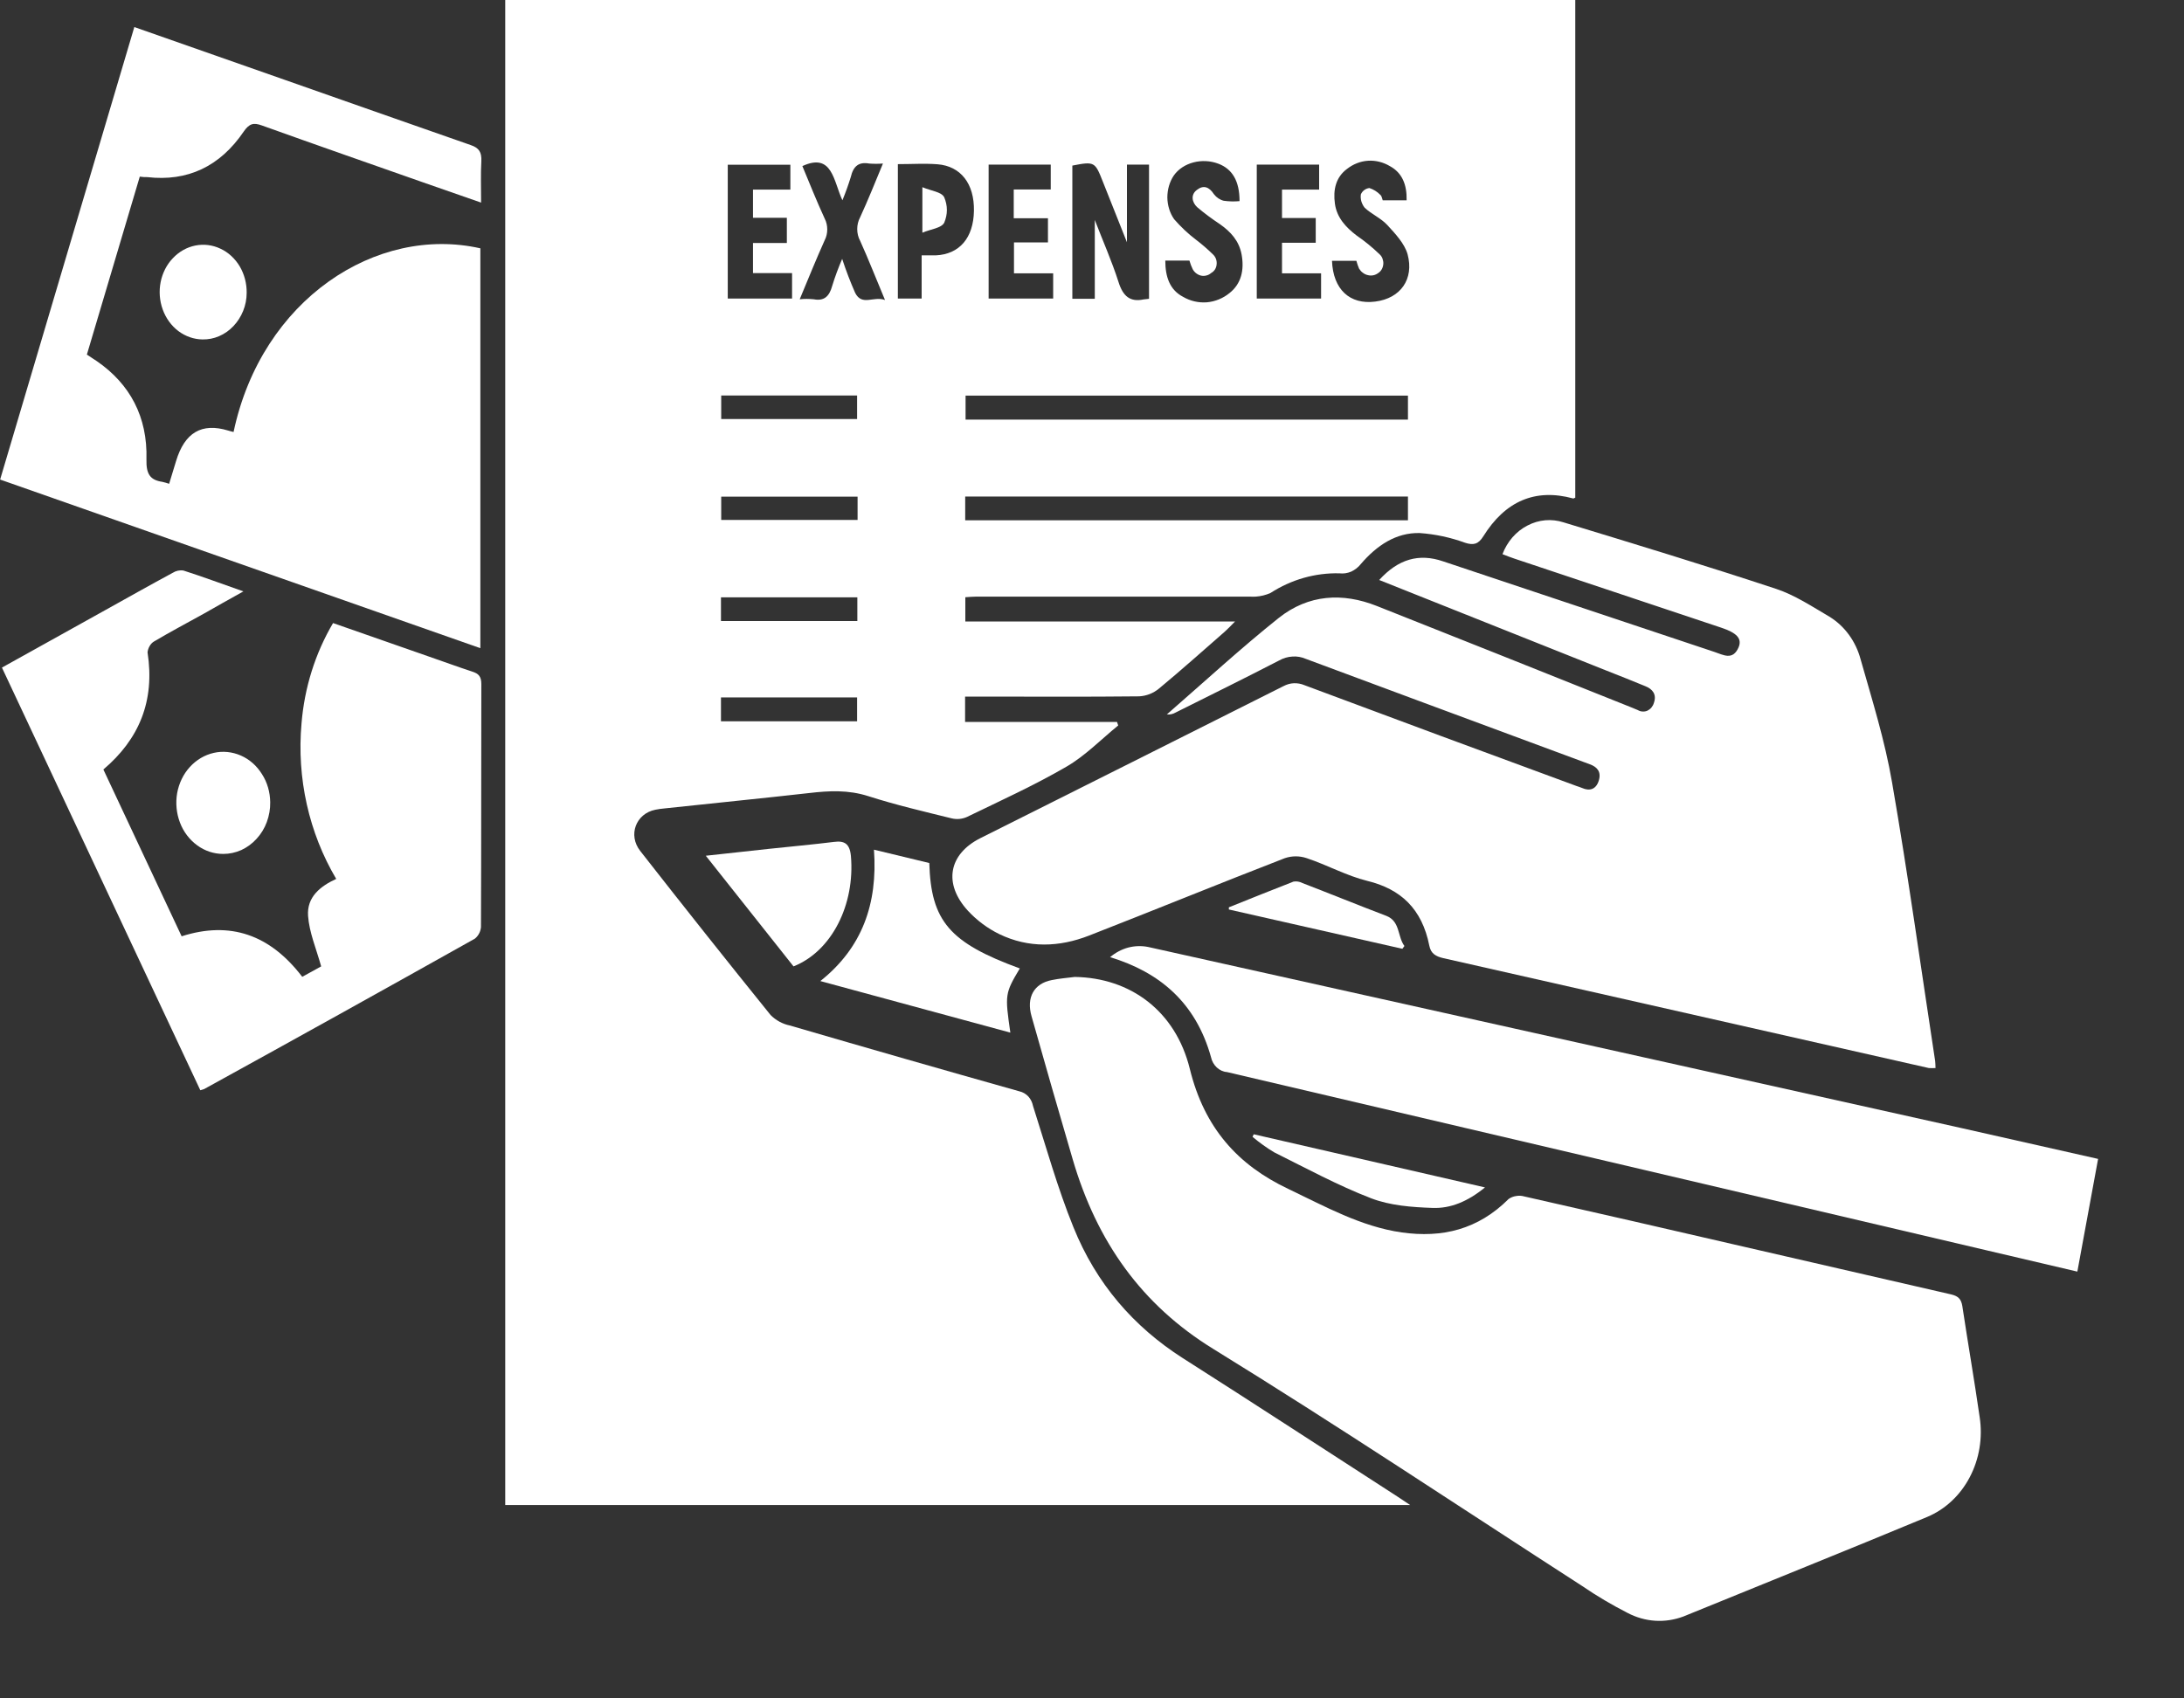 <svg width="18" height="14" viewBox="0 0 18 14" fill="none" xmlns="http://www.w3.org/2000/svg">
<rect x="0" y="0" width="18" height="14" fill="#333333" stroke="none"/>
<g clip-path="url(#clip0_4106_7192)">
<path d="M4.164 0H12.983V4.103C12.977 4.103 12.971 4.11 12.966 4.109C12.652 4.023 12.405 4.132 12.225 4.421C12.184 4.487 12.143 4.496 12.075 4.474C11.954 4.43 11.829 4.403 11.701 4.394C11.506 4.389 11.347 4.496 11.215 4.65C11.194 4.677 11.166 4.698 11.136 4.712C11.105 4.725 11.072 4.73 11.04 4.726C10.84 4.721 10.643 4.777 10.471 4.888C10.433 4.905 10.392 4.915 10.351 4.918C10.335 4.919 10.319 4.919 10.303 4.918H8.046C8.018 4.918 7.99 4.921 7.956 4.923V5.123H10.179C10.138 5.164 10.116 5.188 10.093 5.208C9.913 5.365 9.736 5.524 9.552 5.676C9.505 5.715 9.448 5.737 9.388 5.74C8.947 5.745 8.505 5.742 8.063 5.742H7.954V5.951H9.206L9.216 5.98C9.075 6.095 8.943 6.231 8.789 6.32C8.524 6.474 8.246 6.6 7.97 6.734C7.93 6.752 7.886 6.756 7.844 6.746C7.613 6.689 7.381 6.635 7.154 6.562C6.99 6.51 6.833 6.518 6.67 6.537C6.272 6.582 5.874 6.621 5.476 6.664C5.45 6.666 5.425 6.67 5.4 6.675C5.242 6.707 5.173 6.883 5.277 7.015C5.632 7.469 5.99 7.92 6.351 8.367C6.395 8.411 6.45 8.441 6.509 8.453C7.139 8.637 7.77 8.818 8.402 8.996C8.429 9.002 8.455 9.017 8.475 9.038C8.495 9.06 8.508 9.087 8.514 9.117C8.621 9.452 8.716 9.793 8.847 10.116C9.035 10.582 9.344 10.937 9.748 11.195C10.342 11.573 10.931 11.958 11.523 12.34L11.622 12.406H4.164V0ZM11.604 3.261H7.958V3.459H11.604V3.261ZM7.955 4.289H11.604V4.093H7.955V4.289ZM9.47 2.462V1.357H9.288V1.997C9.221 1.828 9.156 1.664 9.09 1.499C9.025 1.334 9.022 1.329 8.838 1.365V2.463H9.023V1.813C9.089 1.985 9.163 2.151 9.218 2.323C9.255 2.442 9.314 2.492 9.426 2.468C9.438 2.466 9.452 2.466 9.47 2.463V2.462ZM10.216 1.657C10.216 1.493 10.157 1.394 10.043 1.35C9.907 1.298 9.749 1.34 9.674 1.447C9.639 1.499 9.621 1.563 9.621 1.628C9.622 1.692 9.641 1.756 9.677 1.807C9.732 1.87 9.792 1.927 9.857 1.976C9.907 2.014 9.954 2.055 9.999 2.099C10.009 2.109 10.017 2.121 10.022 2.135C10.027 2.15 10.029 2.165 10.027 2.18C10.026 2.195 10.021 2.209 10.013 2.222C10.005 2.234 9.994 2.244 9.981 2.251C9.97 2.261 9.956 2.268 9.942 2.271C9.928 2.275 9.913 2.275 9.899 2.272C9.885 2.269 9.871 2.262 9.859 2.253C9.847 2.244 9.837 2.232 9.83 2.219C9.819 2.196 9.81 2.173 9.803 2.148H9.604C9.604 2.282 9.641 2.39 9.751 2.447C9.811 2.482 9.879 2.497 9.946 2.492C10.014 2.486 10.079 2.46 10.133 2.416C10.231 2.339 10.256 2.224 10.233 2.098C10.212 1.984 10.142 1.91 10.056 1.849C9.991 1.806 9.927 1.759 9.867 1.708C9.824 1.668 9.811 1.605 9.865 1.565C9.918 1.524 9.965 1.539 10.005 1.601C10.026 1.628 10.054 1.647 10.086 1.655C10.13 1.661 10.173 1.662 10.216 1.658V1.657ZM11.593 1.651C11.596 1.523 11.557 1.425 11.456 1.37C11.401 1.337 11.338 1.321 11.275 1.325C11.212 1.329 11.152 1.353 11.101 1.393C11.01 1.461 10.986 1.563 11.002 1.679C11.018 1.795 11.093 1.874 11.179 1.94C11.246 1.986 11.31 2.038 11.369 2.095C11.38 2.105 11.389 2.117 11.394 2.131C11.399 2.145 11.402 2.16 11.401 2.175C11.4 2.19 11.396 2.205 11.389 2.218C11.382 2.231 11.372 2.242 11.36 2.25C11.348 2.259 11.334 2.266 11.319 2.269C11.304 2.272 11.289 2.272 11.274 2.268C11.259 2.265 11.245 2.258 11.233 2.249C11.22 2.24 11.21 2.228 11.201 2.214C11.192 2.193 11.185 2.172 11.179 2.15H10.978C10.987 2.386 11.125 2.513 11.334 2.486C11.543 2.46 11.656 2.301 11.601 2.096C11.576 2.007 11.499 1.926 11.434 1.855C11.38 1.797 11.304 1.766 11.247 1.712C11.235 1.697 11.226 1.679 11.22 1.66C11.215 1.642 11.213 1.622 11.216 1.602C11.222 1.588 11.232 1.575 11.245 1.566C11.257 1.557 11.271 1.552 11.286 1.55C11.32 1.561 11.351 1.58 11.377 1.607C11.388 1.616 11.391 1.637 11.396 1.651H11.593ZM7.4 1.353V2.461H7.596V2.105C7.643 2.105 7.678 2.105 7.712 2.105C7.908 2.096 8.023 1.961 8.027 1.738C8.031 1.514 7.918 1.369 7.726 1.354C7.621 1.346 7.516 1.353 7.4 1.353ZM6.591 2.467C6.629 2.463 6.668 2.463 6.707 2.467C6.792 2.483 6.835 2.444 6.859 2.356C6.882 2.281 6.91 2.206 6.941 2.134C6.972 2.229 7.008 2.323 7.048 2.414C7.105 2.526 7.199 2.438 7.294 2.473C7.219 2.295 7.158 2.137 7.089 1.985C7.073 1.956 7.065 1.922 7.065 1.888C7.065 1.854 7.073 1.821 7.089 1.791C7.154 1.65 7.212 1.505 7.277 1.348C7.239 1.351 7.201 1.351 7.163 1.348C7.078 1.333 7.033 1.369 7.012 1.459C6.992 1.524 6.969 1.588 6.943 1.651C6.869 1.493 6.861 1.255 6.613 1.369C6.673 1.513 6.731 1.659 6.797 1.802C6.811 1.829 6.818 1.86 6.818 1.891C6.818 1.922 6.811 1.953 6.797 1.98C6.727 2.136 6.663 2.294 6.591 2.467V2.467ZM6.514 1.358H5.998V2.461H6.528V2.251H6.206V2.003H6.485V1.795H6.206V1.563H6.514V1.358ZM10.358 2.461H10.888V2.253H10.566V2.001H10.844V1.797H10.566V1.563H10.872V1.357H10.358V2.461ZM8.68 2.253H8.357V1.998H8.637V1.799H8.355V1.562H8.66V1.357H8.148V2.461H8.68L8.68 2.253ZM7.064 5.946V5.749H5.942V5.946H7.064ZM5.942 5.119H7.066V4.924H5.942V5.119ZM7.068 4.094H5.944V4.286H7.068V4.094ZM5.944 3.26V3.454H7.064V3.26H5.944Z" fill="white"/>
<path d="M11.367 4.781C11.523 4.609 11.694 4.559 11.893 4.627C12.638 4.876 13.384 5.125 14.13 5.374C14.201 5.397 14.281 5.448 14.329 5.336C14.359 5.264 14.315 5.217 14.186 5.174L12.482 4.605C12.449 4.594 12.416 4.581 12.383 4.568C12.422 4.465 12.495 4.38 12.589 4.332C12.682 4.283 12.788 4.274 12.887 4.306C13.472 4.484 14.057 4.662 14.638 4.854C14.792 4.905 14.934 4.999 15.077 5.083C15.203 5.16 15.295 5.286 15.335 5.436C15.43 5.771 15.535 6.105 15.594 6.45C15.726 7.212 15.832 7.98 15.949 8.746C15.951 8.762 15.951 8.78 15.952 8.804C15.934 8.805 15.915 8.805 15.897 8.804C14.563 8.502 13.229 8.2 11.895 7.898C11.835 7.884 11.793 7.862 11.78 7.795C11.72 7.492 11.545 7.328 11.268 7.261C11.098 7.219 10.938 7.13 10.77 7.074C10.711 7.054 10.648 7.054 10.589 7.074C10.05 7.283 9.514 7.502 8.976 7.712C8.73 7.808 8.478 7.817 8.236 7.7C8.14 7.653 8.052 7.588 7.977 7.507C7.773 7.284 7.818 7.041 8.08 6.909C8.913 6.492 9.746 6.074 10.578 5.656C10.605 5.642 10.634 5.633 10.664 5.632C10.693 5.631 10.723 5.636 10.751 5.648C11.497 5.927 12.245 6.204 12.993 6.479C13.008 6.484 13.024 6.489 13.038 6.495C13.103 6.524 13.155 6.506 13.177 6.434C13.199 6.361 13.163 6.322 13.103 6.3L12.612 6.118C11.996 5.889 11.377 5.661 10.762 5.431C10.727 5.416 10.689 5.409 10.652 5.412C10.614 5.414 10.577 5.425 10.543 5.444C10.26 5.59 9.975 5.731 9.69 5.873C9.668 5.886 9.642 5.892 9.617 5.889C9.924 5.622 10.224 5.345 10.54 5.093C10.784 4.9 11.064 4.883 11.347 4.995C12.044 5.271 12.74 5.549 13.435 5.827L13.498 5.853C13.51 5.86 13.524 5.865 13.537 5.865C13.551 5.866 13.565 5.864 13.578 5.858C13.59 5.852 13.602 5.843 13.611 5.832C13.62 5.821 13.627 5.808 13.631 5.794C13.656 5.723 13.619 5.68 13.562 5.657C13.454 5.612 13.346 5.57 13.238 5.527L11.367 4.781Z" fill="white"/>
<path d="M8.858 8.053C9.316 8.06 9.688 8.333 9.806 8.81C9.926 9.3 10.204 9.604 10.615 9.799C10.919 9.944 11.217 10.111 11.552 10.159C11.886 10.206 12.181 10.136 12.434 9.883C12.453 9.87 12.474 9.862 12.496 9.859C12.518 9.855 12.54 9.856 12.561 9.862C13.169 9.999 13.775 10.139 14.382 10.279C14.948 10.41 15.514 10.54 16.081 10.67C16.134 10.683 16.163 10.703 16.173 10.766C16.219 11.072 16.272 11.376 16.316 11.682C16.342 11.852 16.313 12.027 16.234 12.177C16.156 12.326 16.032 12.442 15.884 12.504C15.216 12.782 14.544 13.051 13.874 13.325C13.799 13.353 13.72 13.365 13.642 13.36C13.563 13.355 13.486 13.333 13.415 13.296C13.286 13.23 13.16 13.156 13.039 13.073C12.027 12.42 11.023 11.75 9.999 11.119C9.411 10.757 9.04 10.238 8.84 9.553C8.725 9.162 8.613 8.77 8.502 8.378C8.457 8.222 8.522 8.107 8.668 8.079C8.73 8.066 8.794 8.061 8.858 8.053Z" fill="white"/>
<path d="M3.965 1.67L3.489 1.504C3.045 1.348 2.601 1.193 2.158 1.034C2.091 1.01 2.055 1.017 2.009 1.084C1.812 1.374 1.544 1.498 1.214 1.46C1.195 1.46 1.177 1.46 1.152 1.456L0.716 2.923L0.798 2.977C1.071 3.165 1.217 3.436 1.207 3.787C1.204 3.909 1.238 3.957 1.338 3.972C1.357 3.976 1.376 3.982 1.394 3.988C1.414 3.924 1.433 3.862 1.451 3.801C1.522 3.565 1.663 3.483 1.88 3.549C1.895 3.554 1.91 3.557 1.925 3.561C2.157 2.466 3.104 1.854 3.959 2.047V5.343L0.001 3.953L1.107 0.223L2.355 0.661C2.863 0.84 3.371 1.018 3.88 1.196C3.947 1.219 3.971 1.253 3.967 1.33C3.961 1.434 3.965 1.545 3.965 1.67Z" fill="white"/>
<path d="M2.491 8.052L2.647 7.966C2.606 7.819 2.549 7.687 2.539 7.55C2.528 7.394 2.64 7.305 2.771 7.245C2.546 6.865 2.445 6.414 2.485 5.964C2.509 5.669 2.598 5.385 2.745 5.136L3.529 5.41C3.652 5.452 3.772 5.497 3.895 5.537C3.943 5.553 3.967 5.575 3.967 5.638C3.965 6.306 3.967 6.974 3.964 7.642C3.962 7.662 3.957 7.68 3.948 7.696C3.939 7.713 3.927 7.727 3.913 7.738C3.171 8.154 2.428 8.567 1.683 8.977C1.673 8.981 1.662 8.984 1.651 8.987L0.016 5.503L0.868 5.029C1.053 4.926 1.236 4.823 1.423 4.722C1.45 4.705 1.481 4.698 1.512 4.703C1.671 4.754 1.827 4.812 2.006 4.875C1.883 4.943 1.781 5.001 1.679 5.059C1.542 5.135 1.404 5.208 1.269 5.288C1.254 5.297 1.242 5.31 1.233 5.326C1.224 5.341 1.218 5.359 1.216 5.377C1.278 5.778 1.147 6.093 0.852 6.343C1.067 6.801 1.282 7.259 1.497 7.718C1.897 7.59 2.225 7.704 2.491 8.052Z" fill="white"/>
<path d="M17.292 9.553C17.235 9.865 17.179 10.168 17.121 10.482C16.866 10.422 16.62 10.365 16.375 10.307C14.287 9.817 12.2 9.326 10.112 8.837C10.081 8.835 10.052 8.821 10.028 8.799C10.005 8.777 9.988 8.748 9.981 8.715C9.855 8.262 9.554 8.013 9.149 7.89C9.193 7.853 9.243 7.826 9.298 7.811C9.352 7.797 9.408 7.795 9.463 7.806L16.153 9.296L17.292 9.553Z" fill="white"/>
<path d="M8.405 7.983C8.282 8.189 8.282 8.199 8.327 8.512L6.761 8.087C7.106 7.813 7.235 7.45 7.203 7.004L7.659 7.114C7.673 7.593 7.826 7.771 8.405 7.983Z" fill="white"/>
<path d="M6.54 7.966L5.817 7.054C6.003 7.034 6.171 7.015 6.339 6.997C6.517 6.978 6.696 6.962 6.873 6.94C6.958 6.929 7.003 6.952 7.013 7.056C7.048 7.458 6.854 7.842 6.54 7.966Z" fill="white"/>
<path d="M1.84 7.039C1.763 7.039 1.689 7.015 1.625 6.968C1.562 6.922 1.512 6.857 1.483 6.78C1.454 6.704 1.446 6.619 1.46 6.538C1.475 6.456 1.511 6.381 1.565 6.322C1.619 6.263 1.687 6.223 1.762 6.206C1.836 6.189 1.914 6.197 1.985 6.228C2.056 6.259 2.116 6.312 2.159 6.381C2.203 6.449 2.226 6.53 2.227 6.613C2.228 6.669 2.218 6.724 2.199 6.776C2.18 6.828 2.151 6.875 2.115 6.914C2.079 6.954 2.036 6.985 1.989 7.007C1.942 7.028 1.891 7.039 1.84 7.039Z" fill="white"/>
<path d="M1.668 2.798C1.598 2.797 1.529 2.773 1.47 2.729C1.412 2.685 1.367 2.623 1.341 2.551C1.315 2.479 1.309 2.401 1.324 2.325C1.339 2.25 1.374 2.181 1.425 2.128C1.476 2.074 1.54 2.038 1.61 2.024C1.68 2.01 1.752 2.019 1.817 2.05C1.882 2.08 1.937 2.131 1.976 2.196C2.014 2.261 2.034 2.336 2.033 2.414C2.033 2.465 2.023 2.516 2.004 2.563C1.985 2.61 1.958 2.652 1.924 2.688C1.89 2.724 1.85 2.752 1.806 2.771C1.762 2.79 1.716 2.799 1.668 2.798Z" fill="white"/>
<path d="M10.333 9.35L12.239 9.788C12.097 9.904 11.955 9.963 11.806 9.957C11.636 9.951 11.457 9.938 11.299 9.877C11.027 9.772 10.767 9.631 10.502 9.499C10.44 9.462 10.38 9.419 10.323 9.371L10.333 9.35Z" fill="white"/>
<path d="M11.558 7.821L10.128 7.497V7.479C10.306 7.408 10.483 7.336 10.661 7.267C10.686 7.263 10.711 7.267 10.734 7.279C10.965 7.368 11.196 7.462 11.427 7.55C11.541 7.595 11.517 7.721 11.575 7.798L11.558 7.821Z" fill="white"/>
<path d="M7.602 1.918V1.543C7.675 1.574 7.759 1.581 7.782 1.626C7.796 1.659 7.804 1.695 7.804 1.731C7.804 1.767 7.796 1.803 7.782 1.836C7.758 1.881 7.673 1.888 7.602 1.918Z" fill="white"/>
</g>
<defs>
<clipPath id="clip0_4106_7192">
<rect width="17.293" height="13.363" fill="white"/>
</clipPath>
</defs>
</svg>
